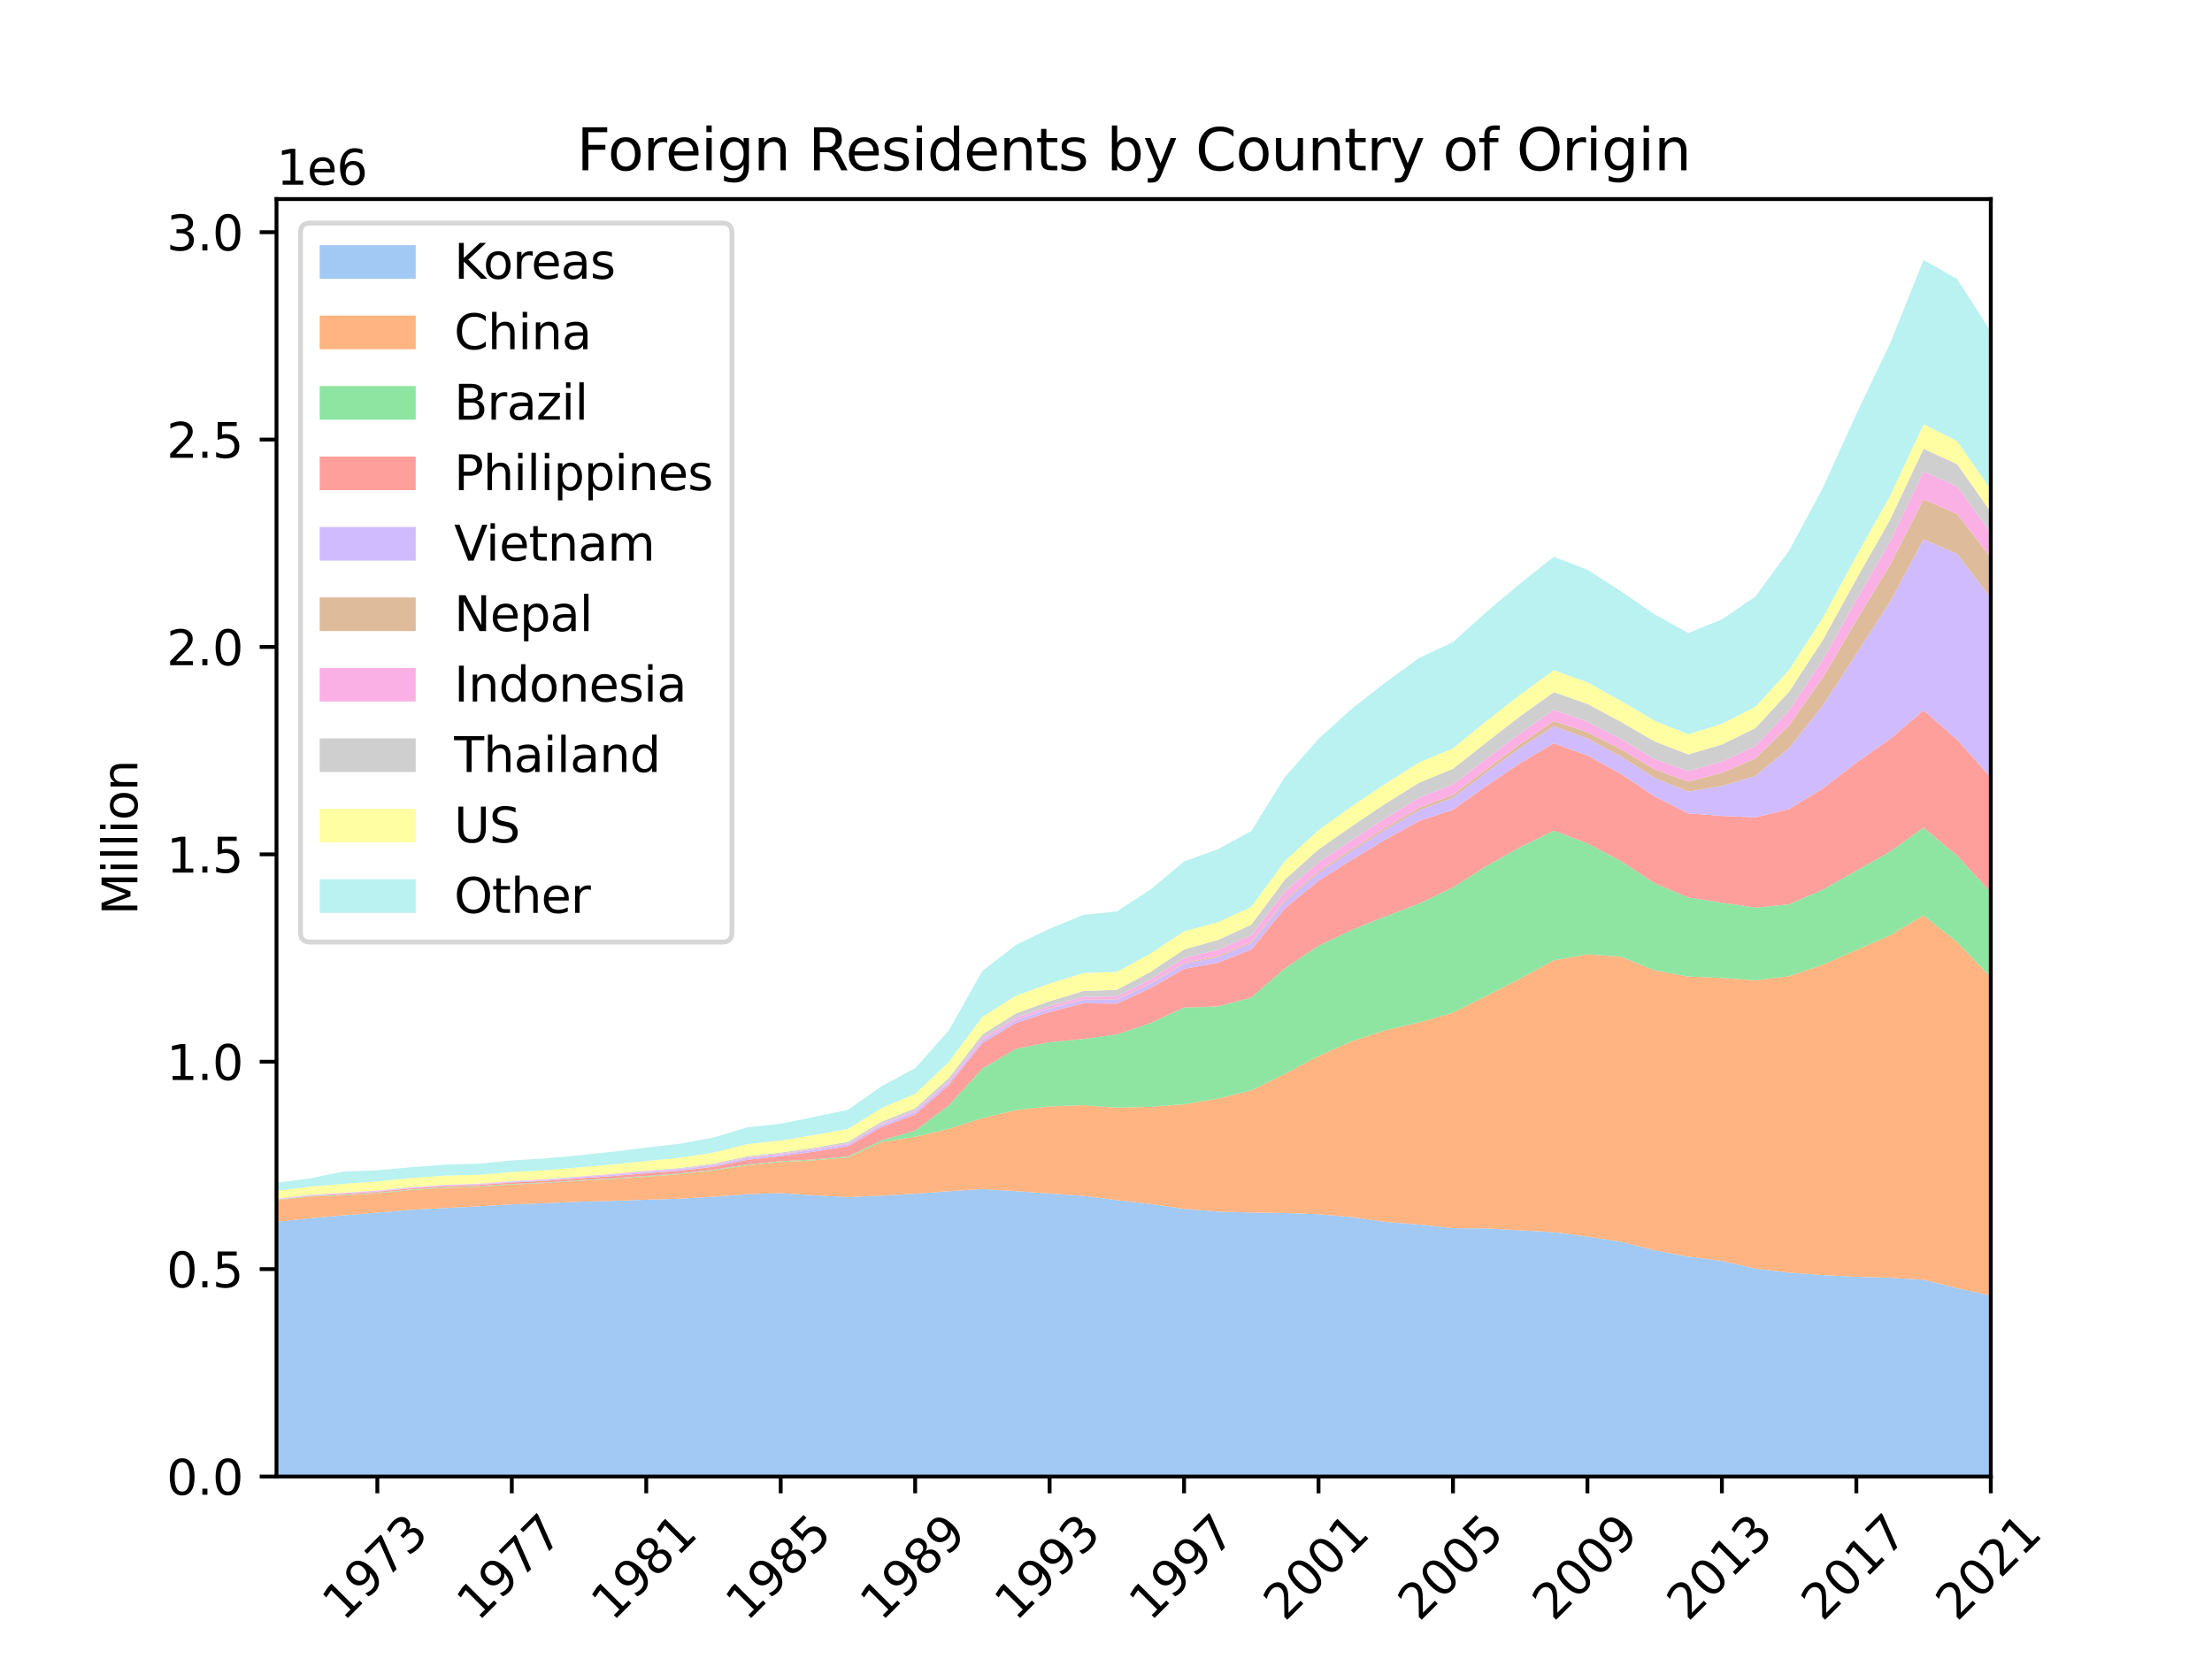 <?xml version="1.0" encoding="utf-8" standalone="no"?>
<!DOCTYPE svg PUBLIC "-//W3C//DTD SVG 1.1//EN"
  "http://www.w3.org/Graphics/SVG/1.1/DTD/svg11.dtd">
<svg xmlns:xlink="http://www.w3.org/1999/xlink" width="460.8pt" height="345.6pt" viewBox="0 0 460.8 345.6" xmlns="http://www.w3.org/2000/svg" version="1.1">
 <defs>
  <style type="text/css">*{stroke-linejoin: round; stroke-linecap: butt}</style>
 </defs>
 <g id="figure_1">
  <g id="patch_1">
   <path d="M 0 345.6 
L 460.8 345.6 
L 460.8 0 
L 0 0 
z
" style="fill: #ffffff"/>
  </g>
  <g id="axes_1">
   <g id="patch_2">
    <path d="M 57.6 307.584 
L 414.72 307.584 
L 414.72 41.472 
L 57.6 41.472 
z
" style="fill: #ffffff"/>
   </g>
   <g id="PolyCollection_1">
    <path d="M 57.6 254.513 
L 57.6 307.584 
L 64.602 307.584 
L 71.605 307.584 
L 78.607 307.584 
L 85.609 307.584 
L 92.612 307.584 
L 99.614 307.584 
L 106.616 307.584 
L 113.619 307.584 
L 120.621 307.584 
L 127.624 307.584 
L 134.626 307.584 
L 141.628 307.584 
L 148.631 307.584 
L 155.633 307.584 
L 162.635 307.584 
L 169.638 307.584 
L 176.64 307.584 
L 183.642 307.584 
L 190.645 307.584 
L 197.647 307.584 
L 204.649 307.584 
L 211.652 307.584 
L 218.654 307.584 
L 225.656 307.584 
L 232.659 307.584 
L 239.661 307.584 
L 246.664 307.584 
L 253.666 307.584 
L 260.668 307.584 
L 267.671 307.584 
L 274.673 307.584 
L 281.675 307.584 
L 288.678 307.584 
L 295.68 307.584 
L 302.682 307.584 
L 309.685 307.584 
L 316.687 307.584 
L 323.689 307.584 
L 330.692 307.584 
L 337.694 307.584 
L 344.696 307.584 
L 351.699 307.584 
L 358.701 307.584 
L 365.704 307.584 
L 372.706 307.584 
L 379.708 307.584 
L 386.711 307.584 
L 393.713 307.584 
L 400.715 307.584 
L 407.718 307.584 
L 414.72 307.584 
L 414.72 269.897 
L 414.72 269.897 
L 407.718 268.345 
L 400.715 266.588 
L 393.713 266.179 
L 386.711 265.978 
L 379.708 265.629 
L 372.706 265.097 
L 365.704 264.275 
L 358.701 262.675 
L 351.699 261.785 
L 344.696 260.458 
L 337.694 258.679 
L 330.692 257.599 
L 323.689 256.67 
L 316.687 256.303 
L 309.685 255.894 
L 302.682 255.854 
L 295.68 255.099 
L 288.678 254.549 
L 281.675 253.544 
L 274.673 252.941 
L 267.671 252.693 
L 260.668 252.583 
L 253.666 252.386 
L 246.664 251.82 
L 239.661 250.802 
L 232.659 250.005 
L 225.656 249.105 
L 218.654 248.631 
L 211.652 248.124 
L 204.649 247.7 
L 197.647 248.142 
L 190.645 248.669 
L 183.642 249.075 
L 176.64 249.365 
L 169.638 249.004 
L 162.635 248.542 
L 155.633 248.767 
L 148.631 249.296 
L 141.628 249.705 
L 134.626 249.923 
L 127.624 250.164 
L 120.621 250.335 
L 113.619 250.64 
L 106.616 250.882 
L 99.614 251.304 
L 92.612 251.666 
L 85.609 252.017 
L 78.607 252.6 
L 71.605 253.165 
L 64.602 253.78 
L 57.6 254.513 
z
" clip-path="url(#p9794301c36)" style="fill: #a1c9f4"/>
   </g>
   <g id="PolyCollection_2">
    <path d="M 57.6 250.065 
L 57.6 254.513 
L 64.602 253.78 
L 71.605 253.165 
L 78.607 252.6 
L 85.609 252.017 
L 92.612 251.666 
L 99.614 251.304 
L 106.616 250.882 
L 113.619 250.64 
L 120.621 250.335 
L 127.624 250.164 
L 134.626 249.923 
L 141.628 249.705 
L 148.631 249.296 
L 155.633 248.767 
L 162.635 248.542 
L 169.638 249.004 
L 176.64 249.365 
L 183.642 249.075 
L 190.645 248.669 
L 197.647 248.142 
L 204.649 247.7 
L 211.652 248.124 
L 218.654 248.631 
L 225.656 249.105 
L 232.659 250.005 
L 239.661 250.802 
L 246.664 251.82 
L 253.666 252.386 
L 260.668 252.583 
L 267.671 252.693 
L 274.673 252.941 
L 281.675 253.544 
L 288.678 254.549 
L 295.68 255.099 
L 302.682 255.854 
L 309.685 255.894 
L 316.687 256.303 
L 323.689 256.67 
L 330.692 257.599 
L 337.694 258.679 
L 344.696 260.458 
L 351.699 261.785 
L 358.701 262.675 
L 365.704 264.275 
L 372.706 265.097 
L 379.708 265.629 
L 386.711 265.978 
L 393.713 266.179 
L 400.715 266.588 
L 407.718 268.345 
L 414.72 269.897 
L 414.72 203.555 
L 414.72 203.555 
L 407.718 196.284 
L 400.715 190.685 
L 393.713 194.859 
L 386.711 197.923 
L 379.708 200.972 
L 372.706 203.354 
L 365.704 204.225 
L 358.701 203.712 
L 351.699 203.429 
L 344.696 202.145 
L 337.694 199.305 
L 330.692 198.798 
L 323.689 200.042 
L 316.687 203.864 
L 309.685 207.443 
L 302.682 210.961 
L 295.68 212.971 
L 288.678 214.595 
L 281.675 216.884 
L 274.673 220.001 
L 267.671 223.697 
L 260.668 227.162 
L 253.666 228.863 
L 246.664 230.032 
L 239.661 230.56 
L 232.659 230.738 
L 225.656 230.218 
L 218.654 230.474 
L 211.652 231.246 
L 204.649 232.919 
L 197.647 235.152 
L 190.645 236.789 
L 183.642 237.906 
L 176.64 241.115 
L 169.638 241.712 
L 162.635 242.068 
L 155.633 242.753 
L 148.631 243.839 
L 141.628 244.596 
L 134.626 245.118 
L 127.624 245.594 
L 120.621 245.984 
L 113.619 246.447 
L 106.616 246.746 
L 99.614 247.228 
L 92.612 247.456 
L 85.609 247.897 
L 78.607 248.57 
L 71.605 249.01 
L 64.602 249.258 
L 57.6 250.065 
z
" clip-path="url(#p9794301c36)" style="fill: #ffb482"/>
   </g>
   <g id="PolyCollection_3">
    <path d="M 57.6 249.988 
L 57.6 250.065 
L 64.602 249.258 
L 71.605 249.01 
L 78.607 248.57 
L 85.609 247.897 
L 92.612 247.456 
L 99.614 247.228 
L 106.616 246.746 
L 113.619 246.447 
L 120.621 245.984 
L 127.624 245.594 
L 134.626 245.118 
L 141.628 244.596 
L 148.631 243.839 
L 155.633 242.753 
L 162.635 242.068 
L 169.638 241.712 
L 176.64 241.115 
L 183.642 237.906 
L 190.645 236.789 
L 197.647 235.152 
L 204.649 232.919 
L 211.652 231.246 
L 218.654 230.474 
L 225.656 230.218 
L 232.659 230.738 
L 239.661 230.56 
L 246.664 230.032 
L 253.666 228.863 
L 260.668 227.162 
L 267.671 223.697 
L 274.673 220.001 
L 281.675 216.884 
L 288.678 214.595 
L 295.68 212.971 
L 302.682 210.961 
L 309.685 207.443 
L 316.687 203.864 
L 323.689 200.042 
L 330.692 198.798 
L 337.694 199.305 
L 344.696 202.145 
L 351.699 203.429 
L 358.701 203.712 
L 365.704 204.225 
L 372.706 203.354 
L 379.708 200.972 
L 386.711 197.923 
L 393.713 194.859 
L 400.715 190.685 
L 407.718 196.284 
L 414.72 203.555 
L 414.72 185.852 
L 414.72 185.852 
L 407.718 178.265 
L 400.715 172.395 
L 393.713 177.417 
L 386.711 181.389 
L 379.708 185.34 
L 372.706 188.368 
L 365.704 189.069 
L 358.701 188.045 
L 351.699 186.959 
L 344.696 183.997 
L 337.694 179.384 
L 330.692 175.688 
L 323.689 173.033 
L 316.687 176.477 
L 309.685 180.4 
L 302.682 184.859 
L 295.68 188.21 
L 288.678 190.86 
L 281.675 193.698 
L 274.673 197.02 
L 267.671 201.716 
L 260.668 207.781 
L 253.666 209.662 
L 246.664 209.877 
L 239.661 213.124 
L 232.659 215.492 
L 225.656 216.426 
L 218.654 217.112 
L 211.652 218.475 
L 204.649 222.608 
L 197.647 230.276 
L 190.645 235.533 
L 183.642 237.546 
L 176.64 240.921 
L 169.638 241.528 
L 162.635 241.899 
L 155.633 242.581 
L 148.631 243.683 
L 141.628 244.454 
L 134.626 244.975 
L 127.624 245.465 
L 120.621 245.864 
L 113.619 246.337 
L 106.616 246.636 
L 99.614 247.114 
L 92.612 247.333 
L 85.609 247.777 
L 78.607 248.459 
L 71.605 248.901 
L 64.602 249.165 
L 57.6 249.988 
z
" clip-path="url(#p9794301c36)" style="fill: #8de5a1"/>
   </g>
   <g id="PolyCollection_4">
    <path d="M 57.6 249.908 
L 57.6 249.988 
L 64.602 249.165 
L 71.605 248.901 
L 78.607 248.459 
L 85.609 247.777 
L 92.612 247.333 
L 99.614 247.114 
L 106.616 246.636 
L 113.619 246.337 
L 120.621 245.864 
L 127.624 245.465 
L 134.626 244.975 
L 141.628 244.454 
L 148.631 243.683 
L 155.633 242.581 
L 162.635 241.899 
L 169.638 241.528 
L 176.64 240.921 
L 183.642 237.546 
L 190.645 235.533 
L 197.647 230.276 
L 204.649 222.608 
L 211.652 218.475 
L 218.654 217.112 
L 225.656 216.426 
L 232.659 215.492 
L 239.661 213.124 
L 246.664 209.877 
L 253.666 209.662 
L 260.668 207.781 
L 267.671 201.716 
L 274.673 197.02 
L 281.675 193.698 
L 288.678 190.86 
L 295.68 188.21 
L 302.682 184.859 
L 309.685 180.4 
L 316.687 176.477 
L 323.689 173.033 
L 330.692 175.688 
L 337.694 179.384 
L 344.696 183.997 
L 351.699 186.959 
L 358.701 188.045 
L 365.704 189.069 
L 372.706 188.368 
L 379.708 185.34 
L 386.711 181.389 
L 393.713 177.417 
L 400.715 172.395 
L 407.718 178.265 
L 414.72 185.852 
L 414.72 161.951 
L 414.72 161.951 
L 407.718 154.101 
L 400.715 147.959 
L 393.713 153.976 
L 386.711 158.875 
L 379.708 164.286 
L 372.706 168.53 
L 365.704 170.268 
L 358.701 169.971 
L 351.699 169.42 
L 344.696 165.905 
L 337.694 161.223 
L 330.692 157.395 
L 323.689 154.835 
L 316.687 158.971 
L 309.685 163.681 
L 302.682 168.679 
L 295.68 170.982 
L 288.678 174.854 
L 281.675 179.064 
L 274.673 183.483 
L 267.671 189.199 
L 260.668 197.785 
L 253.666 200.563 
L 246.664 201.818 
L 239.661 205.822 
L 232.659 209.072 
L 225.656 208.998 
L 218.654 210.799 
L 211.652 213.099 
L 204.649 217.265 
L 197.647 226.034 
L 190.645 232.17 
L 183.642 234.765 
L 176.64 238.759 
L 169.638 239.895 
L 162.635 240.84 
L 155.633 241.615 
L 148.631 243.034 
L 141.628 243.887 
L 134.626 244.394 
L 127.624 244.986 
L 120.621 245.453 
L 113.619 245.967 
L 106.616 246.325 
L 99.614 246.847 
L 92.612 247.071 
L 85.609 247.538 
L 78.607 248.25 
L 71.605 248.707 
L 64.602 249.091 
L 57.6 249.908 
z
" clip-path="url(#p9794301c36)" style="fill: #ff9f9b"/>
   </g>
   <g id="PolyCollection_5">
    <path d="M 57.6 249.859 
L 57.6 249.908 
L 64.602 249.091 
L 71.605 248.707 
L 78.607 248.25 
L 85.609 247.538 
L 92.612 247.071 
L 99.614 246.847 
L 106.616 246.325 
L 113.619 245.967 
L 120.621 245.453 
L 127.624 244.986 
L 134.626 244.394 
L 141.628 243.887 
L 148.631 243.034 
L 155.633 241.615 
L 162.635 240.84 
L 169.638 239.895 
L 176.64 238.759 
L 183.642 234.765 
L 190.645 232.17 
L 197.647 226.034 
L 204.649 217.265 
L 211.652 213.099 
L 218.654 210.799 
L 225.656 208.998 
L 232.659 209.072 
L 239.661 205.822 
L 246.664 201.818 
L 253.666 200.563 
L 260.668 197.785 
L 267.671 189.199 
L 274.673 183.483 
L 281.675 179.064 
L 288.678 174.854 
L 295.68 170.982 
L 302.682 168.679 
L 309.685 163.681 
L 316.687 158.971 
L 323.689 154.835 
L 330.692 157.395 
L 337.694 161.223 
L 344.696 165.905 
L 351.699 169.42 
L 358.701 169.971 
L 365.704 170.268 
L 372.706 168.53 
L 379.708 164.286 
L 386.711 158.875 
L 393.713 153.976 
L 400.715 147.959 
L 407.718 154.101 
L 414.72 161.951 
L 414.72 124.543 
L 414.72 124.543 
L 407.718 115.387 
L 400.715 112.363 
L 393.713 125.39 
L 386.711 136.202 
L 379.708 147.006 
L 372.706 155.832 
L 365.704 161.639 
L 358.701 163.727 
L 351.699 164.895 
L 344.696 162.044 
L 337.694 157.613 
L 330.692 153.852 
L 323.689 151.28 
L 316.687 155.787 
L 309.685 160.875 
L 302.682 166.179 
L 295.68 168.734 
L 288.678 172.793 
L 281.675 177.246 
L 274.673 181.829 
L 267.671 187.738 
L 260.668 196.498 
L 253.666 199.396 
L 246.664 200.791 
L 239.661 204.938 
L 232.659 208.286 
L 225.656 208.287 
L 218.654 210.142 
L 211.652 212.505 
L 204.649 216.711 
L 197.647 225.496 
L 190.645 231.624 
L 183.642 234.354 
L 176.64 238.381 
L 169.638 239.516 
L 162.635 240.483 
L 155.633 241.27 
L 148.631 242.734 
L 141.628 243.617 
L 134.626 244.148 
L 127.624 244.749 
L 120.621 245.269 
L 113.619 245.836 
L 106.616 246.201 
L 99.614 246.758 
L 92.612 246.981 
L 85.609 247.446 
L 78.607 248.157 
L 71.605 248.619 
L 64.602 249.024 
L 57.6 249.859 
z
" clip-path="url(#p9794301c36)" style="fill: #d0bbff"/>
   </g>
   <g id="PolyCollection_6">
    <path d="M 57.6 249.856 
L 57.6 249.859 
L 64.602 249.024 
L 71.605 248.619 
L 78.607 248.157 
L 85.609 247.446 
L 92.612 246.981 
L 99.614 246.758 
L 106.616 246.201 
L 113.619 245.836 
L 120.621 245.269 
L 127.624 244.749 
L 134.626 244.148 
L 141.628 243.617 
L 148.631 242.734 
L 155.633 241.27 
L 162.635 240.483 
L 169.638 239.516 
L 176.64 238.381 
L 183.642 234.354 
L 190.645 231.624 
L 197.647 225.496 
L 204.649 216.711 
L 211.652 212.505 
L 218.654 210.142 
L 225.656 208.287 
L 232.659 208.286 
L 239.661 204.938 
L 246.664 200.791 
L 253.666 199.396 
L 260.668 196.498 
L 267.671 187.738 
L 274.673 181.829 
L 281.675 177.246 
L 288.678 172.793 
L 295.68 168.734 
L 302.682 166.179 
L 309.685 160.875 
L 316.687 155.787 
L 323.689 151.28 
L 330.692 153.852 
L 337.694 157.613 
L 344.696 162.044 
L 351.699 164.895 
L 358.701 163.727 
L 365.704 161.639 
L 372.706 155.832 
L 379.708 147.006 
L 386.711 136.202 
L 393.713 125.39 
L 400.715 112.363 
L 407.718 115.387 
L 414.72 124.543 
L 414.72 116.152 
L 414.72 116.152 
L 407.718 107.093 
L 400.715 103.997 
L 393.713 117.704 
L 386.711 129.286 
L 379.708 141.176 
L 372.706 151.099 
L 365.704 157.98 
L 358.701 161.002 
L 351.699 162.815 
L 344.696 160.283 
L 337.694 156.099 
L 330.692 152.534 
L 323.689 150.219 
L 316.687 154.976 
L 309.685 160.197 
L 302.682 165.578 
L 295.68 168.221 
L 288.678 172.345 
L 281.675 176.849 
L 274.673 181.476 
L 267.671 187.422 
L 260.668 196.221 
L 253.666 199.151 
L 246.664 200.603 
L 239.661 204.793 
L 232.659 208.173 
L 225.656 208.196 
L 218.654 210.07 
L 211.652 212.446 
L 204.649 216.662 
L 197.647 225.457 
L 190.645 231.59 
L 183.642 234.321 
L 176.64 238.355 
L 169.638 239.494 
L 162.635 240.465 
L 155.633 241.252 
L 148.631 242.72 
L 141.628 243.605 
L 134.626 244.137 
L 127.624 244.739 
L 120.621 245.26 
L 113.619 245.829 
L 106.616 246.196 
L 99.614 246.752 
L 92.612 246.976 
L 85.609 247.442 
L 78.607 248.154 
L 71.605 248.616 
L 64.602 249.02 
L 57.6 249.856 
z
" clip-path="url(#p9794301c36)" style="fill: #debb9b"/>
   </g>
   <g id="PolyCollection_7">
    <path d="M 57.6 249.766 
L 57.6 249.856 
L 64.602 249.02 
L 71.605 248.616 
L 78.607 248.154 
L 85.609 247.442 
L 92.612 246.976 
L 99.614 246.752 
L 106.616 246.196 
L 113.619 245.829 
L 120.621 245.26 
L 127.624 244.739 
L 134.626 244.137 
L 141.628 243.605 
L 148.631 242.72 
L 155.633 241.252 
L 162.635 240.465 
L 169.638 239.494 
L 176.64 238.355 
L 183.642 234.321 
L 190.645 231.59 
L 197.647 225.457 
L 204.649 216.662 
L 211.652 212.446 
L 218.654 210.07 
L 225.656 208.196 
L 232.659 208.173 
L 239.661 204.793 
L 246.664 200.603 
L 253.666 199.151 
L 260.668 196.221 
L 267.671 187.422 
L 274.673 181.476 
L 281.675 176.849 
L 288.678 172.345 
L 295.68 168.221 
L 302.682 165.578 
L 309.685 160.197 
L 316.687 154.976 
L 323.689 150.219 
L 330.692 152.534 
L 337.694 156.099 
L 344.696 160.283 
L 351.699 162.815 
L 358.701 161.002 
L 365.704 157.98 
L 372.706 151.099 
L 379.708 141.176 
L 386.711 129.286 
L 393.713 117.704 
L 400.715 103.997 
L 407.718 107.093 
L 414.72 116.152 
L 414.72 110.983 
L 414.72 110.983 
L 407.718 101.319 
L 400.715 98.22 
L 393.713 112.835 
L 386.711 124.967 
L 379.708 137.473 
L 372.706 147.996 
L 365.704 155.37 
L 358.701 158.651 
L 351.699 160.609 
L 344.696 158.152 
L 337.694 153.948 
L 330.692 150.327 
L 323.689 147.864 
L 316.687 152.762 
L 309.685 158.049 
L 302.682 163.41 
L 295.68 166.157 
L 288.678 170.37 
L 281.675 174.976 
L 274.673 179.677 
L 267.671 185.751 
L 260.668 194.802 
L 253.666 197.859 
L 246.664 199.571 
L 239.661 204.038 
L 232.659 207.572 
L 225.656 207.653 
L 218.654 209.582 
L 211.652 211.997 
L 204.649 216.267 
L 197.647 225.144 
L 190.645 231.349 
L 183.642 234.115 
L 176.64 238.179 
L 169.638 239.335 
L 162.635 240.318 
L 155.633 241.096 
L 148.631 242.584 
L 141.628 243.476 
L 134.626 244.011 
L 127.624 244.614 
L 120.621 245.146 
L 113.619 245.721 
L 106.616 246.094 
L 99.614 246.654 
L 92.612 246.88 
L 85.609 247.337 
L 78.607 248.047 
L 71.605 248.523 
L 64.602 248.924 
L 57.6 249.766 
z
" clip-path="url(#p9794301c36)" style="fill: #fab0e4"/>
   </g>
   <g id="PolyCollection_8">
    <path d="M 57.6 249.704 
L 57.6 249.766 
L 64.602 248.924 
L 71.605 248.523 
L 78.607 248.047 
L 85.609 247.337 
L 92.612 246.88 
L 99.614 246.654 
L 106.616 246.094 
L 113.619 245.721 
L 120.621 245.146 
L 127.624 244.614 
L 134.626 244.011 
L 141.628 243.476 
L 148.631 242.584 
L 155.633 241.096 
L 162.635 240.318 
L 169.638 239.335 
L 176.64 238.179 
L 183.642 234.115 
L 190.645 231.349 
L 197.647 225.144 
L 204.649 216.267 
L 211.652 211.997 
L 218.654 209.582 
L 225.656 207.653 
L 232.659 207.572 
L 239.661 204.038 
L 246.664 199.571 
L 253.666 197.859 
L 260.668 194.802 
L 267.671 185.751 
L 274.673 179.677 
L 281.675 174.976 
L 288.678 170.37 
L 295.68 166.157 
L 302.682 163.41 
L 309.685 158.049 
L 316.687 152.762 
L 323.689 147.864 
L 330.692 150.327 
L 337.694 153.948 
L 344.696 158.152 
L 351.699 160.609 
L 358.701 158.651 
L 365.704 155.37 
L 372.706 147.996 
L 379.708 137.473 
L 386.711 124.967 
L 393.713 112.835 
L 400.715 98.22 
L 407.718 101.319 
L 414.72 110.983 
L 414.72 106.635 
L 414.72 106.635 
L 407.718 96.706 
L 400.715 93.484 
L 393.713 108.314 
L 386.711 120.632 
L 379.708 133.356 
L 372.706 144.075 
L 365.704 151.647 
L 358.701 155.09 
L 351.699 157.142 
L 344.696 154.458 
L 337.694 150.381 
L 330.692 146.638 
L 323.689 144.182 
L 316.687 149.186 
L 309.685 154.626 
L 302.682 160.152 
L 295.68 163.016 
L 288.678 167.361 
L 281.675 172.061 
L 274.673 176.939 
L 267.671 183.22 
L 260.668 192.62 
L 253.666 195.823 
L 246.664 197.785 
L 239.661 202.467 
L 232.659 206.186 
L 225.656 206.444 
L 218.654 208.566 
L 211.652 211.093 
L 204.649 215.497 
L 197.647 224.563 
L 190.645 230.871 
L 183.642 233.659 
L 176.64 237.849 
L 169.638 239.078 
L 162.635 240.09 
L 155.633 240.858 
L 148.631 242.391 
L 141.628 243.305 
L 134.626 243.866 
L 127.624 244.504 
L 120.621 245.043 
L 113.619 245.623 
L 106.616 246 
L 99.614 246.565 
L 92.612 246.789 
L 85.609 247.254 
L 78.607 247.967 
L 71.605 248.454 
L 64.602 248.857 
L 57.6 249.704 
z
" clip-path="url(#p9794301c36)" style="fill: #cfcfcf"/>
   </g>
   <g id="PolyCollection_9">
    <path d="M 57.6 248.058 
L 57.6 249.704 
L 64.602 248.857 
L 71.605 248.454 
L 78.607 247.967 
L 85.609 247.254 
L 92.612 246.789 
L 99.614 246.565 
L 106.616 246 
L 113.619 245.623 
L 120.621 245.043 
L 127.624 244.504 
L 134.626 243.866 
L 141.628 243.305 
L 148.631 242.391 
L 155.633 240.858 
L 162.635 240.09 
L 169.638 239.078 
L 176.64 237.849 
L 183.642 233.659 
L 190.645 230.871 
L 197.647 224.563 
L 204.649 215.497 
L 211.652 211.093 
L 218.654 208.566 
L 225.656 206.444 
L 232.659 206.186 
L 239.661 202.467 
L 246.664 197.785 
L 253.666 195.823 
L 260.668 192.62 
L 267.671 183.22 
L 274.673 176.939 
L 281.675 172.061 
L 288.678 167.361 
L 295.68 163.016 
L 302.682 160.152 
L 309.685 154.626 
L 316.687 149.186 
L 323.689 144.182 
L 330.692 146.638 
L 337.694 150.381 
L 344.696 154.458 
L 351.699 157.142 
L 358.701 155.09 
L 365.704 151.647 
L 372.706 144.075 
L 379.708 133.356 
L 386.711 120.632 
L 393.713 108.314 
L 400.715 93.484 
L 407.718 96.706 
L 414.72 106.635 
L 414.72 101.955 
L 414.72 101.955 
L 407.718 91.888 
L 400.715 88.371 
L 393.713 103.346 
L 386.711 115.818 
L 379.708 128.716 
L 372.706 139.559 
L 365.704 147.219 
L 358.701 150.772 
L 351.699 152.963 
L 344.696 150.154 
L 337.694 146.003 
L 330.692 142.132 
L 323.689 139.63 
L 316.687 144.706 
L 309.685 150.191 
L 302.682 155.884 
L 295.68 158.796 
L 288.678 163.227 
L 281.675 167.916 
L 274.673 172.943 
L 267.671 179.344 
L 260.668 188.922 
L 253.666 192.127 
L 246.664 194.01 
L 239.661 198.65 
L 232.659 202.454 
L 225.656 202.7 
L 218.654 204.882 
L 211.652 207.422 
L 204.649 211.825 
L 197.647 221.248 
L 190.645 227.855 
L 183.642 230.828 
L 176.64 235.184 
L 169.638 236.425 
L 162.635 237.58 
L 155.633 238.349 
L 148.631 240.107 
L 141.628 241.16 
L 134.626 241.856 
L 127.624 242.568 
L 120.621 243.172 
L 113.619 243.774 
L 106.616 244.152 
L 99.614 244.732 
L 92.612 244.891 
L 85.609 245.401 
L 78.607 246.099 
L 71.605 246.615 
L 64.602 247.198 
L 57.6 248.058 
z
" clip-path="url(#p9794301c36)" style="fill: #fffea3"/>
   </g>
   <g id="PolyCollection_10">
    <path d="M 57.6 246.369 
L 57.6 248.058 
L 64.602 247.198 
L 71.605 246.615 
L 78.607 246.099 
L 85.609 245.401 
L 92.612 244.891 
L 99.614 244.732 
L 106.616 244.152 
L 113.619 243.774 
L 120.621 243.172 
L 127.624 242.568 
L 134.626 241.856 
L 141.628 241.16 
L 148.631 240.107 
L 155.633 238.349 
L 162.635 237.58 
L 169.638 236.425 
L 176.64 235.184 
L 183.642 230.828 
L 190.645 227.855 
L 197.647 221.248 
L 204.649 211.825 
L 211.652 207.422 
L 218.654 204.882 
L 225.656 202.7 
L 232.659 202.454 
L 239.661 198.65 
L 246.664 194.01 
L 253.666 192.127 
L 260.668 188.922 
L 267.671 179.344 
L 274.673 172.943 
L 281.675 167.916 
L 288.678 163.227 
L 295.68 158.796 
L 302.682 155.884 
L 309.685 150.191 
L 316.687 144.706 
L 323.689 139.63 
L 330.692 142.132 
L 337.694 146.003 
L 344.696 150.154 
L 351.699 152.963 
L 358.701 150.772 
L 365.704 147.219 
L 372.706 139.559 
L 379.708 128.716 
L 386.711 115.818 
L 393.713 103.346 
L 400.715 88.371 
L 407.718 91.888 
L 414.72 101.955 
L 414.72 69.049 
L 414.72 69.049 
L 407.718 58.12 
L 400.715 54.144 
L 393.713 71.602 
L 386.711 86.226 
L 379.708 101.694 
L 372.706 114.71 
L 365.704 124.246 
L 358.701 129.031 
L 351.699 131.864 
L 344.696 127.989 
L 337.694 123.181 
L 330.692 118.691 
L 323.689 115.986 
L 316.687 121.555 
L 309.685 127.435 
L 302.682 133.774 
L 295.68 137.041 
L 288.678 142.114 
L 281.675 147.581 
L 274.673 153.915 
L 267.671 161.865 
L 260.668 173.127 
L 253.666 176.928 
L 246.664 179.47 
L 239.661 185.308 
L 232.659 189.867 
L 225.656 190.59 
L 218.654 193.464 
L 211.652 196.843 
L 204.649 202.265 
L 197.647 214.67 
L 190.645 222.521 
L 183.642 226.276 
L 176.64 231.199 
L 169.638 232.65 
L 162.635 234.086 
L 155.633 234.845 
L 148.631 236.979 
L 141.628 238.245 
L 134.626 239.069 
L 127.624 239.936 
L 120.621 240.662 
L 113.619 241.32 
L 106.616 241.738 
L 99.614 242.441 
L 92.612 242.621 
L 85.609 243.163 
L 78.607 243.781 
L 71.605 244.044 
L 64.602 245.476 
L 57.6 246.369 
z
" clip-path="url(#p9794301c36)" style="fill: #b9f2f0"/>
   </g>
   <g id="matplotlib.axis_1">
    <g id="xtick_1">
     <g id="line2d_1">
      <defs>
       <path id="mf1709596bc" d="M 0 0 
L 0 3.5 
" style="stroke: #000000; stroke-width: 0.8"/>
      </defs>
      <g>
       <use xlink:href="#mf1709596bc" x="78.607" y="307.584" style="stroke: #000000; stroke-width: 0.8"/>
      </g>
     </g>
     <g id="text_1">
      <!-- 1973 -->
      <g transform="translate(71.56 337.953) rotate(-45) scale(0.1 -0.1)">
       <defs>
        <path id="DejaVuSans-31" d="M 794 531 
L 1825 531 
L 1825 4091 
L 703 3866 
L 703 4441 
L 1819 4666 
L 2450 4666 
L 2450 531 
L 3481 531 
L 3481 0 
L 794 0 
L 794 531 
z
" transform="scale(0.016)"/>
        <path id="DejaVuSans-39" d="M 703 97 
L 703 672 
Q 941 559 1184 500 
Q 1428 441 1663 441 
Q 2288 441 2617 861 
Q 2947 1281 2994 2138 
Q 2813 1869 2534 1725 
Q 2256 1581 1919 1581 
Q 1219 1581 811 2004 
Q 403 2428 403 3163 
Q 403 3881 828 4315 
Q 1253 4750 1959 4750 
Q 2769 4750 3195 4129 
Q 3622 3509 3622 2328 
Q 3622 1225 3098 567 
Q 2575 -91 1691 -91 
Q 1453 -91 1209 -44 
Q 966 3 703 97 
z
M 1959 2075 
Q 2384 2075 2632 2365 
Q 2881 2656 2881 3163 
Q 2881 3666 2632 3958 
Q 2384 4250 1959 4250 
Q 1534 4250 1286 3958 
Q 1038 3666 1038 3163 
Q 1038 2656 1286 2365 
Q 1534 2075 1959 2075 
z
" transform="scale(0.016)"/>
        <path id="DejaVuSans-37" d="M 525 4666 
L 3525 4666 
L 3525 4397 
L 1831 0 
L 1172 0 
L 2766 4134 
L 525 4134 
L 525 4666 
z
" transform="scale(0.016)"/>
        <path id="DejaVuSans-33" d="M 2597 2516 
Q 3050 2419 3304 2112 
Q 3559 1806 3559 1356 
Q 3559 666 3084 287 
Q 2609 -91 1734 -91 
Q 1441 -91 1130 -33 
Q 819 25 488 141 
L 488 750 
Q 750 597 1062 519 
Q 1375 441 1716 441 
Q 2309 441 2620 675 
Q 2931 909 2931 1356 
Q 2931 1769 2642 2001 
Q 2353 2234 1838 2234 
L 1294 2234 
L 1294 2753 
L 1863 2753 
Q 2328 2753 2575 2939 
Q 2822 3125 2822 3475 
Q 2822 3834 2567 4026 
Q 2313 4219 1838 4219 
Q 1578 4219 1281 4162 
Q 984 4106 628 3988 
L 628 4550 
Q 988 4650 1302 4700 
Q 1616 4750 1894 4750 
Q 2613 4750 3031 4423 
Q 3450 4097 3450 3541 
Q 3450 3153 3228 2886 
Q 3006 2619 2597 2516 
z
" transform="scale(0.016)"/>
       </defs>
       <use xlink:href="#DejaVuSans-31"/>
       <use xlink:href="#DejaVuSans-39" x="63.623"/>
       <use xlink:href="#DejaVuSans-37" x="127.246"/>
       <use xlink:href="#DejaVuSans-33" x="190.869"/>
      </g>
     </g>
    </g>
    <g id="xtick_2">
     <g id="line2d_2">
      <g>
       <use xlink:href="#mf1709596bc" x="106.616" y="307.584" style="stroke: #000000; stroke-width: 0.8"/>
      </g>
     </g>
     <g id="text_2">
      <!-- 1977 -->
      <g transform="translate(99.57 337.953) rotate(-45) scale(0.1 -0.1)">
       <use xlink:href="#DejaVuSans-31"/>
       <use xlink:href="#DejaVuSans-39" x="63.623"/>
       <use xlink:href="#DejaVuSans-37" x="127.246"/>
       <use xlink:href="#DejaVuSans-37" x="190.869"/>
      </g>
     </g>
    </g>
    <g id="xtick_3">
     <g id="line2d_3">
      <g>
       <use xlink:href="#mf1709596bc" x="134.626" y="307.584" style="stroke: #000000; stroke-width: 0.8"/>
      </g>
     </g>
     <g id="text_3">
      <!-- 1981 -->
      <g transform="translate(127.579 337.953) rotate(-45) scale(0.1 -0.1)">
       <defs>
        <path id="DejaVuSans-38" d="M 2034 2216 
Q 1584 2216 1326 1975 
Q 1069 1734 1069 1313 
Q 1069 891 1326 650 
Q 1584 409 2034 409 
Q 2484 409 2743 651 
Q 3003 894 3003 1313 
Q 3003 1734 2745 1975 
Q 2488 2216 2034 2216 
z
M 1403 2484 
Q 997 2584 770 2862 
Q 544 3141 544 3541 
Q 544 4100 942 4425 
Q 1341 4750 2034 4750 
Q 2731 4750 3128 4425 
Q 3525 4100 3525 3541 
Q 3525 3141 3298 2862 
Q 3072 2584 2669 2484 
Q 3125 2378 3379 2068 
Q 3634 1759 3634 1313 
Q 3634 634 3220 271 
Q 2806 -91 2034 -91 
Q 1263 -91 848 271 
Q 434 634 434 1313 
Q 434 1759 690 2068 
Q 947 2378 1403 2484 
z
M 1172 3481 
Q 1172 3119 1398 2916 
Q 1625 2713 2034 2713 
Q 2441 2713 2670 2916 
Q 2900 3119 2900 3481 
Q 2900 3844 2670 4047 
Q 2441 4250 2034 4250 
Q 1625 4250 1398 4047 
Q 1172 3844 1172 3481 
z
" transform="scale(0.016)"/>
       </defs>
       <use xlink:href="#DejaVuSans-31"/>
       <use xlink:href="#DejaVuSans-39" x="63.623"/>
       <use xlink:href="#DejaVuSans-38" x="127.246"/>
       <use xlink:href="#DejaVuSans-31" x="190.869"/>
      </g>
     </g>
    </g>
    <g id="xtick_4">
     <g id="line2d_4">
      <g>
       <use xlink:href="#mf1709596bc" x="162.635" y="307.584" style="stroke: #000000; stroke-width: 0.8"/>
      </g>
     </g>
     <g id="text_4">
      <!-- 1985 -->
      <g transform="translate(155.589 337.953) rotate(-45) scale(0.1 -0.1)">
       <defs>
        <path id="DejaVuSans-35" d="M 691 4666 
L 3169 4666 
L 3169 4134 
L 1269 4134 
L 1269 2991 
Q 1406 3038 1543 3061 
Q 1681 3084 1819 3084 
Q 2600 3084 3056 2656 
Q 3513 2228 3513 1497 
Q 3513 744 3044 326 
Q 2575 -91 1722 -91 
Q 1428 -91 1123 -41 
Q 819 9 494 109 
L 494 744 
Q 775 591 1075 516 
Q 1375 441 1709 441 
Q 2250 441 2565 725 
Q 2881 1009 2881 1497 
Q 2881 1984 2565 2268 
Q 2250 2553 1709 2553 
Q 1456 2553 1204 2497 
Q 953 2441 691 2322 
L 691 4666 
z
" transform="scale(0.016)"/>
       </defs>
       <use xlink:href="#DejaVuSans-31"/>
       <use xlink:href="#DejaVuSans-39" x="63.623"/>
       <use xlink:href="#DejaVuSans-38" x="127.246"/>
       <use xlink:href="#DejaVuSans-35" x="190.869"/>
      </g>
     </g>
    </g>
    <g id="xtick_5">
     <g id="line2d_5">
      <g>
       <use xlink:href="#mf1709596bc" x="190.645" y="307.584" style="stroke: #000000; stroke-width: 0.8"/>
      </g>
     </g>
     <g id="text_5">
      <!-- 1989 -->
      <g transform="translate(183.598 337.953) rotate(-45) scale(0.1 -0.1)">
       <use xlink:href="#DejaVuSans-31"/>
       <use xlink:href="#DejaVuSans-39" x="63.623"/>
       <use xlink:href="#DejaVuSans-38" x="127.246"/>
       <use xlink:href="#DejaVuSans-39" x="190.869"/>
      </g>
     </g>
    </g>
    <g id="xtick_6">
     <g id="line2d_6">
      <g>
       <use xlink:href="#mf1709596bc" x="218.654" y="307.584" style="stroke: #000000; stroke-width: 0.8"/>
      </g>
     </g>
     <g id="text_6">
      <!-- 1993 -->
      <g transform="translate(211.607 337.953) rotate(-45) scale(0.1 -0.1)">
       <use xlink:href="#DejaVuSans-31"/>
       <use xlink:href="#DejaVuSans-39" x="63.623"/>
       <use xlink:href="#DejaVuSans-39" x="127.246"/>
       <use xlink:href="#DejaVuSans-33" x="190.869"/>
      </g>
     </g>
    </g>
    <g id="xtick_7">
     <g id="line2d_7">
      <g>
       <use xlink:href="#mf1709596bc" x="246.664" y="307.584" style="stroke: #000000; stroke-width: 0.8"/>
      </g>
     </g>
     <g id="text_7">
      <!-- 1997 -->
      <g transform="translate(239.617 337.953) rotate(-45) scale(0.1 -0.1)">
       <use xlink:href="#DejaVuSans-31"/>
       <use xlink:href="#DejaVuSans-39" x="63.623"/>
       <use xlink:href="#DejaVuSans-39" x="127.246"/>
       <use xlink:href="#DejaVuSans-37" x="190.869"/>
      </g>
     </g>
    </g>
    <g id="xtick_8">
     <g id="line2d_8">
      <g>
       <use xlink:href="#mf1709596bc" x="274.673" y="307.584" style="stroke: #000000; stroke-width: 0.8"/>
      </g>
     </g>
     <g id="text_8">
      <!-- 2001 -->
      <g transform="translate(267.626 337.953) rotate(-45) scale(0.1 -0.1)">
       <defs>
        <path id="DejaVuSans-32" d="M 1228 531 
L 3431 531 
L 3431 0 
L 469 0 
L 469 531 
Q 828 903 1448 1529 
Q 2069 2156 2228 2338 
Q 2531 2678 2651 2914 
Q 2772 3150 2772 3378 
Q 2772 3750 2511 3984 
Q 2250 4219 1831 4219 
Q 1534 4219 1204 4116 
Q 875 4013 500 3803 
L 500 4441 
Q 881 4594 1212 4672 
Q 1544 4750 1819 4750 
Q 2544 4750 2975 4387 
Q 3406 4025 3406 3419 
Q 3406 3131 3298 2873 
Q 3191 2616 2906 2266 
Q 2828 2175 2409 1742 
Q 1991 1309 1228 531 
z
" transform="scale(0.016)"/>
        <path id="DejaVuSans-30" d="M 2034 4250 
Q 1547 4250 1301 3770 
Q 1056 3291 1056 2328 
Q 1056 1369 1301 889 
Q 1547 409 2034 409 
Q 2525 409 2770 889 
Q 3016 1369 3016 2328 
Q 3016 3291 2770 3770 
Q 2525 4250 2034 4250 
z
M 2034 4750 
Q 2819 4750 3233 4129 
Q 3647 3509 3647 2328 
Q 3647 1150 3233 529 
Q 2819 -91 2034 -91 
Q 1250 -91 836 529 
Q 422 1150 422 2328 
Q 422 3509 836 4129 
Q 1250 4750 2034 4750 
z
" transform="scale(0.016)"/>
       </defs>
       <use xlink:href="#DejaVuSans-32"/>
       <use xlink:href="#DejaVuSans-30" x="63.623"/>
       <use xlink:href="#DejaVuSans-30" x="127.246"/>
       <use xlink:href="#DejaVuSans-31" x="190.869"/>
      </g>
     </g>
    </g>
    <g id="xtick_9">
     <g id="line2d_9">
      <g>
       <use xlink:href="#mf1709596bc" x="302.682" y="307.584" style="stroke: #000000; stroke-width: 0.8"/>
      </g>
     </g>
     <g id="text_9">
      <!-- 2005 -->
      <g transform="translate(295.636 337.953) rotate(-45) scale(0.1 -0.1)">
       <use xlink:href="#DejaVuSans-32"/>
       <use xlink:href="#DejaVuSans-30" x="63.623"/>
       <use xlink:href="#DejaVuSans-30" x="127.246"/>
       <use xlink:href="#DejaVuSans-35" x="190.869"/>
      </g>
     </g>
    </g>
    <g id="xtick_10">
     <g id="line2d_10">
      <g>
       <use xlink:href="#mf1709596bc" x="330.692" y="307.584" style="stroke: #000000; stroke-width: 0.8"/>
      </g>
     </g>
     <g id="text_10">
      <!-- 2009 -->
      <g transform="translate(323.645 337.953) rotate(-45) scale(0.1 -0.1)">
       <use xlink:href="#DejaVuSans-32"/>
       <use xlink:href="#DejaVuSans-30" x="63.623"/>
       <use xlink:href="#DejaVuSans-30" x="127.246"/>
       <use xlink:href="#DejaVuSans-39" x="190.869"/>
      </g>
     </g>
    </g>
    <g id="xtick_11">
     <g id="line2d_11">
      <g>
       <use xlink:href="#mf1709596bc" x="358.701" y="307.584" style="stroke: #000000; stroke-width: 0.8"/>
      </g>
     </g>
     <g id="text_11">
      <!-- 2013 -->
      <g transform="translate(351.654 337.953) rotate(-45) scale(0.1 -0.1)">
       <use xlink:href="#DejaVuSans-32"/>
       <use xlink:href="#DejaVuSans-30" x="63.623"/>
       <use xlink:href="#DejaVuSans-31" x="127.246"/>
       <use xlink:href="#DejaVuSans-33" x="190.869"/>
      </g>
     </g>
    </g>
    <g id="xtick_12">
     <g id="line2d_12">
      <g>
       <use xlink:href="#mf1709596bc" x="386.711" y="307.584" style="stroke: #000000; stroke-width: 0.8"/>
      </g>
     </g>
     <g id="text_12">
      <!-- 2017 -->
      <g transform="translate(379.664 337.953) rotate(-45) scale(0.1 -0.1)">
       <use xlink:href="#DejaVuSans-32"/>
       <use xlink:href="#DejaVuSans-30" x="63.623"/>
       <use xlink:href="#DejaVuSans-31" x="127.246"/>
       <use xlink:href="#DejaVuSans-37" x="190.869"/>
      </g>
     </g>
    </g>
    <g id="xtick_13">
     <g id="line2d_13">
      <g>
       <use xlink:href="#mf1709596bc" x="414.72" y="307.584" style="stroke: #000000; stroke-width: 0.8"/>
      </g>
     </g>
     <g id="text_13">
      <!-- 2021 -->
      <g transform="translate(407.673 337.953) rotate(-45) scale(0.1 -0.1)">
       <use xlink:href="#DejaVuSans-32"/>
       <use xlink:href="#DejaVuSans-30" x="63.623"/>
       <use xlink:href="#DejaVuSans-32" x="127.246"/>
       <use xlink:href="#DejaVuSans-31" x="190.869"/>
      </g>
     </g>
    </g>
   </g>
   <g id="matplotlib.axis_2">
    <g id="ytick_1">
     <g id="line2d_14">
      <defs>
       <path id="m8859124397" d="M 0 0 
L -3.5 0 
" style="stroke: #000000; stroke-width: 0.8"/>
      </defs>
      <g>
       <use xlink:href="#m8859124397" x="57.6" y="307.584" style="stroke: #000000; stroke-width: 0.8"/>
      </g>
     </g>
     <g id="text_14">
      <!-- 0.0 -->
      <g transform="translate(34.697 311.383) scale(0.1 -0.1)">
       <defs>
        <path id="DejaVuSans-2e" d="M 684 794 
L 1344 794 
L 1344 0 
L 684 0 
L 684 794 
z
" transform="scale(0.016)"/>
       </defs>
       <use xlink:href="#DejaVuSans-30"/>
       <use xlink:href="#DejaVuSans-2e" x="63.623"/>
       <use xlink:href="#DejaVuSans-30" x="95.41"/>
      </g>
     </g>
    </g>
    <g id="ytick_2">
     <g id="line2d_15">
      <g>
       <use xlink:href="#m8859124397" x="57.6" y="264.381" style="stroke: #000000; stroke-width: 0.8"/>
      </g>
     </g>
     <g id="text_15">
      <!-- 0.5 -->
      <g transform="translate(34.697 268.18) scale(0.1 -0.1)">
       <use xlink:href="#DejaVuSans-30"/>
       <use xlink:href="#DejaVuSans-2e" x="63.623"/>
       <use xlink:href="#DejaVuSans-35" x="95.41"/>
      </g>
     </g>
    </g>
    <g id="ytick_3">
     <g id="line2d_16">
      <g>
       <use xlink:href="#m8859124397" x="57.6" y="221.178" style="stroke: #000000; stroke-width: 0.8"/>
      </g>
     </g>
     <g id="text_16">
      <!-- 1.0 -->
      <g transform="translate(34.697 224.977) scale(0.1 -0.1)">
       <use xlink:href="#DejaVuSans-31"/>
       <use xlink:href="#DejaVuSans-2e" x="63.623"/>
       <use xlink:href="#DejaVuSans-30" x="95.41"/>
      </g>
     </g>
    </g>
    <g id="ytick_4">
     <g id="line2d_17">
      <g>
       <use xlink:href="#m8859124397" x="57.6" y="177.975" style="stroke: #000000; stroke-width: 0.8"/>
      </g>
     </g>
     <g id="text_17">
      <!-- 1.5 -->
      <g transform="translate(34.697 181.775) scale(0.1 -0.1)">
       <use xlink:href="#DejaVuSans-31"/>
       <use xlink:href="#DejaVuSans-2e" x="63.623"/>
       <use xlink:href="#DejaVuSans-35" x="95.41"/>
      </g>
     </g>
    </g>
    <g id="ytick_5">
     <g id="line2d_18">
      <g>
       <use xlink:href="#m8859124397" x="57.6" y="134.772" style="stroke: #000000; stroke-width: 0.8"/>
      </g>
     </g>
     <g id="text_18">
      <!-- 2.0 -->
      <g transform="translate(34.697 138.572) scale(0.1 -0.1)">
       <use xlink:href="#DejaVuSans-32"/>
       <use xlink:href="#DejaVuSans-2e" x="63.623"/>
       <use xlink:href="#DejaVuSans-30" x="95.41"/>
      </g>
     </g>
    </g>
    <g id="ytick_6">
     <g id="line2d_19">
      <g>
       <use xlink:href="#m8859124397" x="57.6" y="91.57" style="stroke: #000000; stroke-width: 0.8"/>
      </g>
     </g>
     <g id="text_19">
      <!-- 2.5 -->
      <g transform="translate(34.697 95.369) scale(0.1 -0.1)">
       <use xlink:href="#DejaVuSans-32"/>
       <use xlink:href="#DejaVuSans-2e" x="63.623"/>
       <use xlink:href="#DejaVuSans-35" x="95.41"/>
      </g>
     </g>
    </g>
    <g id="ytick_7">
     <g id="line2d_20">
      <g>
       <use xlink:href="#m8859124397" x="57.6" y="48.367" style="stroke: #000000; stroke-width: 0.8"/>
      </g>
     </g>
     <g id="text_20">
      <!-- 3.0 -->
      <g transform="translate(34.697 52.166) scale(0.1 -0.1)">
       <use xlink:href="#DejaVuSans-33"/>
       <use xlink:href="#DejaVuSans-2e" x="63.623"/>
       <use xlink:href="#DejaVuSans-30" x="95.41"/>
      </g>
     </g>
    </g>
    <g id="text_21">
     <!-- Million -->
     <g transform="translate(28.617 190.626) rotate(-90) scale(0.1 -0.1)">
      <defs>
       <path id="DejaVuSans-4d" d="M 628 4666 
L 1569 4666 
L 2759 1491 
L 3956 4666 
L 4897 4666 
L 4897 0 
L 4281 0 
L 4281 4097 
L 3078 897 
L 2444 897 
L 1241 4097 
L 1241 0 
L 628 0 
L 628 4666 
z
" transform="scale(0.016)"/>
       <path id="DejaVuSans-69" d="M 603 3500 
L 1178 3500 
L 1178 0 
L 603 0 
L 603 3500 
z
M 603 4863 
L 1178 4863 
L 1178 4134 
L 603 4134 
L 603 4863 
z
" transform="scale(0.016)"/>
       <path id="DejaVuSans-6c" d="M 603 4863 
L 1178 4863 
L 1178 0 
L 603 0 
L 603 4863 
z
" transform="scale(0.016)"/>
       <path id="DejaVuSans-6f" d="M 1959 3097 
Q 1497 3097 1228 2736 
Q 959 2375 959 1747 
Q 959 1119 1226 758 
Q 1494 397 1959 397 
Q 2419 397 2687 759 
Q 2956 1122 2956 1747 
Q 2956 2369 2687 2733 
Q 2419 3097 1959 3097 
z
M 1959 3584 
Q 2709 3584 3137 3096 
Q 3566 2609 3566 1747 
Q 3566 888 3137 398 
Q 2709 -91 1959 -91 
Q 1206 -91 779 398 
Q 353 888 353 1747 
Q 353 2609 779 3096 
Q 1206 3584 1959 3584 
z
" transform="scale(0.016)"/>
       <path id="DejaVuSans-6e" d="M 3513 2113 
L 3513 0 
L 2938 0 
L 2938 2094 
Q 2938 2591 2744 2837 
Q 2550 3084 2163 3084 
Q 1697 3084 1428 2787 
Q 1159 2491 1159 1978 
L 1159 0 
L 581 0 
L 581 3500 
L 1159 3500 
L 1159 2956 
Q 1366 3272 1645 3428 
Q 1925 3584 2291 3584 
Q 2894 3584 3203 3211 
Q 3513 2838 3513 2113 
z
" transform="scale(0.016)"/>
      </defs>
      <use xlink:href="#DejaVuSans-4d"/>
      <use xlink:href="#DejaVuSans-69" x="86.279"/>
      <use xlink:href="#DejaVuSans-6c" x="114.062"/>
      <use xlink:href="#DejaVuSans-6c" x="141.846"/>
      <use xlink:href="#DejaVuSans-69" x="169.629"/>
      <use xlink:href="#DejaVuSans-6f" x="197.412"/>
      <use xlink:href="#DejaVuSans-6e" x="258.594"/>
     </g>
    </g>
    <g id="text_22">
     <!-- 1e6 -->
     <g transform="translate(57.6 38.472) scale(0.1 -0.1)">
      <defs>
       <path id="DejaVuSans-65" d="M 3597 1894 
L 3597 1613 
L 953 1613 
Q 991 1019 1311 708 
Q 1631 397 2203 397 
Q 2534 397 2845 478 
Q 3156 559 3463 722 
L 3463 178 
Q 3153 47 2828 -22 
Q 2503 -91 2169 -91 
Q 1331 -91 842 396 
Q 353 884 353 1716 
Q 353 2575 817 3079 
Q 1281 3584 2069 3584 
Q 2775 3584 3186 3129 
Q 3597 2675 3597 1894 
z
M 3022 2063 
Q 3016 2534 2758 2815 
Q 2500 3097 2075 3097 
Q 1594 3097 1305 2825 
Q 1016 2553 972 2059 
L 3022 2063 
z
" transform="scale(0.016)"/>
       <path id="DejaVuSans-36" d="M 2113 2584 
Q 1688 2584 1439 2293 
Q 1191 2003 1191 1497 
Q 1191 994 1439 701 
Q 1688 409 2113 409 
Q 2538 409 2786 701 
Q 3034 994 3034 1497 
Q 3034 2003 2786 2293 
Q 2538 2584 2113 2584 
z
M 3366 4563 
L 3366 3988 
Q 3128 4100 2886 4159 
Q 2644 4219 2406 4219 
Q 1781 4219 1451 3797 
Q 1122 3375 1075 2522 
Q 1259 2794 1537 2939 
Q 1816 3084 2150 3084 
Q 2853 3084 3261 2657 
Q 3669 2231 3669 1497 
Q 3669 778 3244 343 
Q 2819 -91 2113 -91 
Q 1303 -91 875 529 
Q 447 1150 447 2328 
Q 447 3434 972 4092 
Q 1497 4750 2381 4750 
Q 2619 4750 2861 4703 
Q 3103 4656 3366 4563 
z
" transform="scale(0.016)"/>
      </defs>
      <use xlink:href="#DejaVuSans-31"/>
      <use xlink:href="#DejaVuSans-65" x="63.623"/>
      <use xlink:href="#DejaVuSans-36" x="125.146"/>
     </g>
    </g>
   </g>
   <g id="patch_3">
    <path d="M 57.6 307.584 
L 57.6 41.472 
" style="fill: none; stroke: #000000; stroke-width: 0.8; stroke-linejoin: miter; stroke-linecap: square"/>
   </g>
   <g id="patch_4">
    <path d="M 414.72 307.584 
L 414.72 41.472 
" style="fill: none; stroke: #000000; stroke-width: 0.8; stroke-linejoin: miter; stroke-linecap: square"/>
   </g>
   <g id="patch_5">
    <path d="M 57.6 307.584 
L 414.72 307.584 
" style="fill: none; stroke: #000000; stroke-width: 0.8; stroke-linejoin: miter; stroke-linecap: square"/>
   </g>
   <g id="patch_6">
    <path d="M 57.6 41.472 
L 414.72 41.472 
" style="fill: none; stroke: #000000; stroke-width: 0.8; stroke-linejoin: miter; stroke-linecap: square"/>
   </g>
   <g id="text_23">
    <!-- Foreign Residents by Country of Origin -->
    <g transform="translate(120.14 35.472) scale(0.12 -0.12)">
     <defs>
      <path id="DejaVuSans-46" d="M 628 4666 
L 3309 4666 
L 3309 4134 
L 1259 4134 
L 1259 2759 
L 3109 2759 
L 3109 2228 
L 1259 2228 
L 1259 0 
L 628 0 
L 628 4666 
z
" transform="scale(0.016)"/>
      <path id="DejaVuSans-72" d="M 2631 2963 
Q 2534 3019 2420 3045 
Q 2306 3072 2169 3072 
Q 1681 3072 1420 2755 
Q 1159 2438 1159 1844 
L 1159 0 
L 581 0 
L 581 3500 
L 1159 3500 
L 1159 2956 
Q 1341 3275 1631 3429 
Q 1922 3584 2338 3584 
Q 2397 3584 2469 3576 
Q 2541 3569 2628 3553 
L 2631 2963 
z
" transform="scale(0.016)"/>
      <path id="DejaVuSans-67" d="M 2906 1791 
Q 2906 2416 2648 2759 
Q 2391 3103 1925 3103 
Q 1463 3103 1205 2759 
Q 947 2416 947 1791 
Q 947 1169 1205 825 
Q 1463 481 1925 481 
Q 2391 481 2648 825 
Q 2906 1169 2906 1791 
z
M 3481 434 
Q 3481 -459 3084 -895 
Q 2688 -1331 1869 -1331 
Q 1566 -1331 1297 -1286 
Q 1028 -1241 775 -1147 
L 775 -588 
Q 1028 -725 1275 -790 
Q 1522 -856 1778 -856 
Q 2344 -856 2625 -561 
Q 2906 -266 2906 331 
L 2906 616 
Q 2728 306 2450 153 
Q 2172 0 1784 0 
Q 1141 0 747 490 
Q 353 981 353 1791 
Q 353 2603 747 3093 
Q 1141 3584 1784 3584 
Q 2172 3584 2450 3431 
Q 2728 3278 2906 2969 
L 2906 3500 
L 3481 3500 
L 3481 434 
z
" transform="scale(0.016)"/>
      <path id="DejaVuSans-20" transform="scale(0.016)"/>
      <path id="DejaVuSans-52" d="M 2841 2188 
Q 3044 2119 3236 1894 
Q 3428 1669 3622 1275 
L 4263 0 
L 3584 0 
L 2988 1197 
Q 2756 1666 2539 1819 
Q 2322 1972 1947 1972 
L 1259 1972 
L 1259 0 
L 628 0 
L 628 4666 
L 2053 4666 
Q 2853 4666 3247 4331 
Q 3641 3997 3641 3322 
Q 3641 2881 3436 2590 
Q 3231 2300 2841 2188 
z
M 1259 4147 
L 1259 2491 
L 2053 2491 
Q 2509 2491 2742 2702 
Q 2975 2913 2975 3322 
Q 2975 3731 2742 3939 
Q 2509 4147 2053 4147 
L 1259 4147 
z
" transform="scale(0.016)"/>
      <path id="DejaVuSans-73" d="M 2834 3397 
L 2834 2853 
Q 2591 2978 2328 3040 
Q 2066 3103 1784 3103 
Q 1356 3103 1142 2972 
Q 928 2841 928 2578 
Q 928 2378 1081 2264 
Q 1234 2150 1697 2047 
L 1894 2003 
Q 2506 1872 2764 1633 
Q 3022 1394 3022 966 
Q 3022 478 2636 193 
Q 2250 -91 1575 -91 
Q 1294 -91 989 -36 
Q 684 19 347 128 
L 347 722 
Q 666 556 975 473 
Q 1284 391 1588 391 
Q 1994 391 2212 530 
Q 2431 669 2431 922 
Q 2431 1156 2273 1281 
Q 2116 1406 1581 1522 
L 1381 1569 
Q 847 1681 609 1914 
Q 372 2147 372 2553 
Q 372 3047 722 3315 
Q 1072 3584 1716 3584 
Q 2034 3584 2315 3537 
Q 2597 3491 2834 3397 
z
" transform="scale(0.016)"/>
      <path id="DejaVuSans-64" d="M 2906 2969 
L 2906 4863 
L 3481 4863 
L 3481 0 
L 2906 0 
L 2906 525 
Q 2725 213 2448 61 
Q 2172 -91 1784 -91 
Q 1150 -91 751 415 
Q 353 922 353 1747 
Q 353 2572 751 3078 
Q 1150 3584 1784 3584 
Q 2172 3584 2448 3432 
Q 2725 3281 2906 2969 
z
M 947 1747 
Q 947 1113 1208 752 
Q 1469 391 1925 391 
Q 2381 391 2643 752 
Q 2906 1113 2906 1747 
Q 2906 2381 2643 2742 
Q 2381 3103 1925 3103 
Q 1469 3103 1208 2742 
Q 947 2381 947 1747 
z
" transform="scale(0.016)"/>
      <path id="DejaVuSans-74" d="M 1172 4494 
L 1172 3500 
L 2356 3500 
L 2356 3053 
L 1172 3053 
L 1172 1153 
Q 1172 725 1289 603 
Q 1406 481 1766 481 
L 2356 481 
L 2356 0 
L 1766 0 
Q 1100 0 847 248 
Q 594 497 594 1153 
L 594 3053 
L 172 3053 
L 172 3500 
L 594 3500 
L 594 4494 
L 1172 4494 
z
" transform="scale(0.016)"/>
      <path id="DejaVuSans-62" d="M 3116 1747 
Q 3116 2381 2855 2742 
Q 2594 3103 2138 3103 
Q 1681 3103 1420 2742 
Q 1159 2381 1159 1747 
Q 1159 1113 1420 752 
Q 1681 391 2138 391 
Q 2594 391 2855 752 
Q 3116 1113 3116 1747 
z
M 1159 2969 
Q 1341 3281 1617 3432 
Q 1894 3584 2278 3584 
Q 2916 3584 3314 3078 
Q 3713 2572 3713 1747 
Q 3713 922 3314 415 
Q 2916 -91 2278 -91 
Q 1894 -91 1617 61 
Q 1341 213 1159 525 
L 1159 0 
L 581 0 
L 581 4863 
L 1159 4863 
L 1159 2969 
z
" transform="scale(0.016)"/>
      <path id="DejaVuSans-79" d="M 2059 -325 
Q 1816 -950 1584 -1140 
Q 1353 -1331 966 -1331 
L 506 -1331 
L 506 -850 
L 844 -850 
Q 1081 -850 1212 -737 
Q 1344 -625 1503 -206 
L 1606 56 
L 191 3500 
L 800 3500 
L 1894 763 
L 2988 3500 
L 3597 3500 
L 2059 -325 
z
" transform="scale(0.016)"/>
      <path id="DejaVuSans-43" d="M 4122 4306 
L 4122 3641 
Q 3803 3938 3442 4084 
Q 3081 4231 2675 4231 
Q 1875 4231 1450 3742 
Q 1025 3253 1025 2328 
Q 1025 1406 1450 917 
Q 1875 428 2675 428 
Q 3081 428 3442 575 
Q 3803 722 4122 1019 
L 4122 359 
Q 3791 134 3420 21 
Q 3050 -91 2638 -91 
Q 1578 -91 968 557 
Q 359 1206 359 2328 
Q 359 3453 968 4101 
Q 1578 4750 2638 4750 
Q 3056 4750 3426 4639 
Q 3797 4528 4122 4306 
z
" transform="scale(0.016)"/>
      <path id="DejaVuSans-75" d="M 544 1381 
L 544 3500 
L 1119 3500 
L 1119 1403 
Q 1119 906 1312 657 
Q 1506 409 1894 409 
Q 2359 409 2629 706 
Q 2900 1003 2900 1516 
L 2900 3500 
L 3475 3500 
L 3475 0 
L 2900 0 
L 2900 538 
Q 2691 219 2414 64 
Q 2138 -91 1772 -91 
Q 1169 -91 856 284 
Q 544 659 544 1381 
z
M 1991 3584 
L 1991 3584 
z
" transform="scale(0.016)"/>
      <path id="DejaVuSans-66" d="M 2375 4863 
L 2375 4384 
L 1825 4384 
Q 1516 4384 1395 4259 
Q 1275 4134 1275 3809 
L 1275 3500 
L 2222 3500 
L 2222 3053 
L 1275 3053 
L 1275 0 
L 697 0 
L 697 3053 
L 147 3053 
L 147 3500 
L 697 3500 
L 697 3744 
Q 697 4328 969 4595 
Q 1241 4863 1831 4863 
L 2375 4863 
z
" transform="scale(0.016)"/>
      <path id="DejaVuSans-4f" d="M 2522 4238 
Q 1834 4238 1429 3725 
Q 1025 3213 1025 2328 
Q 1025 1447 1429 934 
Q 1834 422 2522 422 
Q 3209 422 3611 934 
Q 4013 1447 4013 2328 
Q 4013 3213 3611 3725 
Q 3209 4238 2522 4238 
z
M 2522 4750 
Q 3503 4750 4090 4092 
Q 4678 3434 4678 2328 
Q 4678 1225 4090 567 
Q 3503 -91 2522 -91 
Q 1538 -91 948 565 
Q 359 1222 359 2328 
Q 359 3434 948 4092 
Q 1538 4750 2522 4750 
z
" transform="scale(0.016)"/>
     </defs>
     <use xlink:href="#DejaVuSans-46"/>
     <use xlink:href="#DejaVuSans-6f" x="53.895"/>
     <use xlink:href="#DejaVuSans-72" x="115.076"/>
     <use xlink:href="#DejaVuSans-65" x="153.939"/>
     <use xlink:href="#DejaVuSans-69" x="215.463"/>
     <use xlink:href="#DejaVuSans-67" x="243.246"/>
     <use xlink:href="#DejaVuSans-6e" x="306.723"/>
     <use xlink:href="#DejaVuSans-20" x="370.102"/>
     <use xlink:href="#DejaVuSans-52" x="401.889"/>
     <use xlink:href="#DejaVuSans-65" x="466.871"/>
     <use xlink:href="#DejaVuSans-73" x="528.395"/>
     <use xlink:href="#DejaVuSans-69" x="580.494"/>
     <use xlink:href="#DejaVuSans-64" x="608.277"/>
     <use xlink:href="#DejaVuSans-65" x="671.754"/>
     <use xlink:href="#DejaVuSans-6e" x="733.277"/>
     <use xlink:href="#DejaVuSans-74" x="796.656"/>
     <use xlink:href="#DejaVuSans-73" x="835.865"/>
     <use xlink:href="#DejaVuSans-20" x="887.965"/>
     <use xlink:href="#DejaVuSans-62" x="919.752"/>
     <use xlink:href="#DejaVuSans-79" x="983.229"/>
     <use xlink:href="#DejaVuSans-20" x="1042.408"/>
     <use xlink:href="#DejaVuSans-43" x="1074.195"/>
     <use xlink:href="#DejaVuSans-6f" x="1144.02"/>
     <use xlink:href="#DejaVuSans-75" x="1205.201"/>
     <use xlink:href="#DejaVuSans-6e" x="1268.58"/>
     <use xlink:href="#DejaVuSans-74" x="1331.959"/>
     <use xlink:href="#DejaVuSans-72" x="1371.168"/>
     <use xlink:href="#DejaVuSans-79" x="1412.281"/>
     <use xlink:href="#DejaVuSans-20" x="1471.461"/>
     <use xlink:href="#DejaVuSans-6f" x="1503.248"/>
     <use xlink:href="#DejaVuSans-66" x="1564.43"/>
     <use xlink:href="#DejaVuSans-20" x="1599.635"/>
     <use xlink:href="#DejaVuSans-4f" x="1631.422"/>
     <use xlink:href="#DejaVuSans-72" x="1710.133"/>
     <use xlink:href="#DejaVuSans-69" x="1751.246"/>
     <use xlink:href="#DejaVuSans-67" x="1779.029"/>
     <use xlink:href="#DejaVuSans-69" x="1842.506"/>
     <use xlink:href="#DejaVuSans-6e" x="1870.289"/>
    </g>
   </g>
   <g id="legend_1">
    <g id="patch_7">
     <path d="M 64.6 196.253 
L 150.477 196.253 
Q 152.477 196.253 152.477 194.253 
L 152.477 48.472 
Q 152.477 46.472 150.477 46.472 
L 64.6 46.472 
Q 62.6 46.472 62.6 48.472 
L 62.6 194.253 
Q 62.6 196.253 64.6 196.253 
z
" style="fill: #ffffff; opacity: 0.8; stroke: #cccccc; stroke-linejoin: miter"/>
    </g>
    <g id="patch_8">
     <path d="M 66.6 58.07 
L 86.6 58.07 
L 86.6 51.07 
L 66.6 51.07 
z
" style="fill: #a1c9f4"/>
    </g>
    <g id="text_24">
     <!-- Koreas -->
     <g transform="translate(94.6 58.07) scale(0.1 -0.1)">
      <defs>
       <path id="DejaVuSans-4b" d="M 628 4666 
L 1259 4666 
L 1259 2694 
L 3353 4666 
L 4166 4666 
L 1850 2491 
L 4331 0 
L 3500 0 
L 1259 2247 
L 1259 0 
L 628 0 
L 628 4666 
z
" transform="scale(0.016)"/>
       <path id="DejaVuSans-61" d="M 2194 1759 
Q 1497 1759 1228 1600 
Q 959 1441 959 1056 
Q 959 750 1161 570 
Q 1363 391 1709 391 
Q 2188 391 2477 730 
Q 2766 1069 2766 1631 
L 2766 1759 
L 2194 1759 
z
M 3341 1997 
L 3341 0 
L 2766 0 
L 2766 531 
Q 2569 213 2275 61 
Q 1981 -91 1556 -91 
Q 1019 -91 701 211 
Q 384 513 384 1019 
Q 384 1609 779 1909 
Q 1175 2209 1959 2209 
L 2766 2209 
L 2766 2266 
Q 2766 2663 2505 2880 
Q 2244 3097 1772 3097 
Q 1472 3097 1187 3025 
Q 903 2953 641 2809 
L 641 3341 
Q 956 3463 1253 3523 
Q 1550 3584 1831 3584 
Q 2591 3584 2966 3190 
Q 3341 2797 3341 1997 
z
" transform="scale(0.016)"/>
      </defs>
      <use xlink:href="#DejaVuSans-4b"/>
      <use xlink:href="#DejaVuSans-6f" x="60.576"/>
      <use xlink:href="#DejaVuSans-72" x="121.758"/>
      <use xlink:href="#DejaVuSans-65" x="160.621"/>
      <use xlink:href="#DejaVuSans-61" x="222.145"/>
      <use xlink:href="#DejaVuSans-73" x="283.424"/>
     </g>
    </g>
    <g id="patch_9">
     <path d="M 66.6 72.749 
L 86.6 72.749 
L 86.6 65.749 
L 66.6 65.749 
z
" style="fill: #ffb482"/>
    </g>
    <g id="text_25">
     <!-- China -->
     <g transform="translate(94.6 72.749) scale(0.1 -0.1)">
      <defs>
       <path id="DejaVuSans-68" d="M 3513 2113 
L 3513 0 
L 2938 0 
L 2938 2094 
Q 2938 2591 2744 2837 
Q 2550 3084 2163 3084 
Q 1697 3084 1428 2787 
Q 1159 2491 1159 1978 
L 1159 0 
L 581 0 
L 581 4863 
L 1159 4863 
L 1159 2956 
Q 1366 3272 1645 3428 
Q 1925 3584 2291 3584 
Q 2894 3584 3203 3211 
Q 3513 2838 3513 2113 
z
" transform="scale(0.016)"/>
      </defs>
      <use xlink:href="#DejaVuSans-43"/>
      <use xlink:href="#DejaVuSans-68" x="69.824"/>
      <use xlink:href="#DejaVuSans-69" x="133.203"/>
      <use xlink:href="#DejaVuSans-6e" x="160.986"/>
      <use xlink:href="#DejaVuSans-61" x="224.365"/>
     </g>
    </g>
    <g id="patch_10">
     <path d="M 66.6 87.427 
L 86.6 87.427 
L 86.6 80.427 
L 66.6 80.427 
z
" style="fill: #8de5a1"/>
    </g>
    <g id="text_26">
     <!-- Brazil -->
     <g transform="translate(94.6 87.427) scale(0.1 -0.1)">
      <defs>
       <path id="DejaVuSans-42" d="M 1259 2228 
L 1259 519 
L 2272 519 
Q 2781 519 3026 730 
Q 3272 941 3272 1375 
Q 3272 1813 3026 2020 
Q 2781 2228 2272 2228 
L 1259 2228 
z
M 1259 4147 
L 1259 2741 
L 2194 2741 
Q 2656 2741 2882 2914 
Q 3109 3088 3109 3444 
Q 3109 3797 2882 3972 
Q 2656 4147 2194 4147 
L 1259 4147 
z
M 628 4666 
L 2241 4666 
Q 2963 4666 3353 4366 
Q 3744 4066 3744 3513 
Q 3744 3084 3544 2831 
Q 3344 2578 2956 2516 
Q 3422 2416 3680 2098 
Q 3938 1781 3938 1306 
Q 3938 681 3513 340 
Q 3088 0 2303 0 
L 628 0 
L 628 4666 
z
" transform="scale(0.016)"/>
       <path id="DejaVuSans-7a" d="M 353 3500 
L 3084 3500 
L 3084 2975 
L 922 459 
L 3084 459 
L 3084 0 
L 275 0 
L 275 525 
L 2438 3041 
L 353 3041 
L 353 3500 
z
" transform="scale(0.016)"/>
      </defs>
      <use xlink:href="#DejaVuSans-42"/>
      <use xlink:href="#DejaVuSans-72" x="68.604"/>
      <use xlink:href="#DejaVuSans-61" x="109.717"/>
      <use xlink:href="#DejaVuSans-7a" x="170.996"/>
      <use xlink:href="#DejaVuSans-69" x="223.486"/>
      <use xlink:href="#DejaVuSans-6c" x="251.27"/>
     </g>
    </g>
    <g id="patch_11">
     <path d="M 66.6 102.105 
L 86.6 102.105 
L 86.6 95.105 
L 66.6 95.105 
z
" style="fill: #ff9f9b"/>
    </g>
    <g id="text_27">
     <!-- Philippines -->
     <g transform="translate(94.6 102.105) scale(0.1 -0.1)">
      <defs>
       <path id="DejaVuSans-50" d="M 1259 4147 
L 1259 2394 
L 2053 2394 
Q 2494 2394 2734 2622 
Q 2975 2850 2975 3272 
Q 2975 3691 2734 3919 
Q 2494 4147 2053 4147 
L 1259 4147 
z
M 628 4666 
L 2053 4666 
Q 2838 4666 3239 4311 
Q 3641 3956 3641 3272 
Q 3641 2581 3239 2228 
Q 2838 1875 2053 1875 
L 1259 1875 
L 1259 0 
L 628 0 
L 628 4666 
z
" transform="scale(0.016)"/>
       <path id="DejaVuSans-70" d="M 1159 525 
L 1159 -1331 
L 581 -1331 
L 581 3500 
L 1159 3500 
L 1159 2969 
Q 1341 3281 1617 3432 
Q 1894 3584 2278 3584 
Q 2916 3584 3314 3078 
Q 3713 2572 3713 1747 
Q 3713 922 3314 415 
Q 2916 -91 2278 -91 
Q 1894 -91 1617 61 
Q 1341 213 1159 525 
z
M 3116 1747 
Q 3116 2381 2855 2742 
Q 2594 3103 2138 3103 
Q 1681 3103 1420 2742 
Q 1159 2381 1159 1747 
Q 1159 1113 1420 752 
Q 1681 391 2138 391 
Q 2594 391 2855 752 
Q 3116 1113 3116 1747 
z
" transform="scale(0.016)"/>
      </defs>
      <use xlink:href="#DejaVuSans-50"/>
      <use xlink:href="#DejaVuSans-68" x="60.303"/>
      <use xlink:href="#DejaVuSans-69" x="123.682"/>
      <use xlink:href="#DejaVuSans-6c" x="151.465"/>
      <use xlink:href="#DejaVuSans-69" x="179.248"/>
      <use xlink:href="#DejaVuSans-70" x="207.031"/>
      <use xlink:href="#DejaVuSans-70" x="270.508"/>
      <use xlink:href="#DejaVuSans-69" x="333.984"/>
      <use xlink:href="#DejaVuSans-6e" x="361.768"/>
      <use xlink:href="#DejaVuSans-65" x="425.146"/>
      <use xlink:href="#DejaVuSans-73" x="486.67"/>
     </g>
    </g>
    <g id="patch_12">
     <path d="M 66.6 116.783 
L 86.6 116.783 
L 86.6 109.783 
L 66.6 109.783 
z
" style="fill: #d0bbff"/>
    </g>
    <g id="text_28">
     <!-- Vietnam -->
     <g transform="translate(94.6 116.783) scale(0.1 -0.1)">
      <defs>
       <path id="DejaVuSans-56" d="M 1831 0 
L 50 4666 
L 709 4666 
L 2188 738 
L 3669 4666 
L 4325 4666 
L 2547 0 
L 1831 0 
z
" transform="scale(0.016)"/>
       <path id="DejaVuSans-6d" d="M 3328 2828 
Q 3544 3216 3844 3400 
Q 4144 3584 4550 3584 
Q 5097 3584 5394 3201 
Q 5691 2819 5691 2113 
L 5691 0 
L 5113 0 
L 5113 2094 
Q 5113 2597 4934 2840 
Q 4756 3084 4391 3084 
Q 3944 3084 3684 2787 
Q 3425 2491 3425 1978 
L 3425 0 
L 2847 0 
L 2847 2094 
Q 2847 2600 2669 2842 
Q 2491 3084 2119 3084 
Q 1678 3084 1418 2786 
Q 1159 2488 1159 1978 
L 1159 0 
L 581 0 
L 581 3500 
L 1159 3500 
L 1159 2956 
Q 1356 3278 1631 3431 
Q 1906 3584 2284 3584 
Q 2666 3584 2933 3390 
Q 3200 3197 3328 2828 
z
" transform="scale(0.016)"/>
      </defs>
      <use xlink:href="#DejaVuSans-56"/>
      <use xlink:href="#DejaVuSans-69" x="66.158"/>
      <use xlink:href="#DejaVuSans-65" x="93.941"/>
      <use xlink:href="#DejaVuSans-74" x="155.465"/>
      <use xlink:href="#DejaVuSans-6e" x="194.674"/>
      <use xlink:href="#DejaVuSans-61" x="258.053"/>
      <use xlink:href="#DejaVuSans-6d" x="319.332"/>
     </g>
    </g>
    <g id="patch_13">
     <path d="M 66.6 131.461 
L 86.6 131.461 
L 86.6 124.461 
L 66.6 124.461 
z
" style="fill: #debb9b"/>
    </g>
    <g id="text_29">
     <!-- Nepal -->
     <g transform="translate(94.6 131.461) scale(0.1 -0.1)">
      <defs>
       <path id="DejaVuSans-4e" d="M 628 4666 
L 1478 4666 
L 3547 763 
L 3547 4666 
L 4159 4666 
L 4159 0 
L 3309 0 
L 1241 3903 
L 1241 0 
L 628 0 
L 628 4666 
z
" transform="scale(0.016)"/>
      </defs>
      <use xlink:href="#DejaVuSans-4e"/>
      <use xlink:href="#DejaVuSans-65" x="74.805"/>
      <use xlink:href="#DejaVuSans-70" x="136.328"/>
      <use xlink:href="#DejaVuSans-61" x="199.805"/>
      <use xlink:href="#DejaVuSans-6c" x="261.084"/>
     </g>
    </g>
    <g id="patch_14">
     <path d="M 66.6 146.139 
L 86.6 146.139 
L 86.6 139.139 
L 66.6 139.139 
z
" style="fill: #fab0e4"/>
    </g>
    <g id="text_30">
     <!-- Indonesia -->
     <g transform="translate(94.6 146.139) scale(0.1 -0.1)">
      <defs>
       <path id="DejaVuSans-49" d="M 628 4666 
L 1259 4666 
L 1259 0 
L 628 0 
L 628 4666 
z
" transform="scale(0.016)"/>
      </defs>
      <use xlink:href="#DejaVuSans-49"/>
      <use xlink:href="#DejaVuSans-6e" x="29.492"/>
      <use xlink:href="#DejaVuSans-64" x="92.871"/>
      <use xlink:href="#DejaVuSans-6f" x="156.348"/>
      <use xlink:href="#DejaVuSans-6e" x="217.529"/>
      <use xlink:href="#DejaVuSans-65" x="280.908"/>
      <use xlink:href="#DejaVuSans-73" x="342.432"/>
      <use xlink:href="#DejaVuSans-69" x="394.531"/>
      <use xlink:href="#DejaVuSans-61" x="422.314"/>
     </g>
    </g>
    <g id="patch_15">
     <path d="M 66.6 160.817 
L 86.6 160.817 
L 86.6 153.817 
L 66.6 153.817 
z
" style="fill: #cfcfcf"/>
    </g>
    <g id="text_31">
     <!-- Thailand -->
     <g transform="translate(94.6 160.817) scale(0.1 -0.1)">
      <defs>
       <path id="DejaVuSans-54" d="M -19 4666 
L 3928 4666 
L 3928 4134 
L 2272 4134 
L 2272 0 
L 1638 0 
L 1638 4134 
L -19 4134 
L -19 4666 
z
" transform="scale(0.016)"/>
      </defs>
      <use xlink:href="#DejaVuSans-54"/>
      <use xlink:href="#DejaVuSans-68" x="61.084"/>
      <use xlink:href="#DejaVuSans-61" x="124.463"/>
      <use xlink:href="#DejaVuSans-69" x="185.742"/>
      <use xlink:href="#DejaVuSans-6c" x="213.525"/>
      <use xlink:href="#DejaVuSans-61" x="241.309"/>
      <use xlink:href="#DejaVuSans-6e" x="302.588"/>
      <use xlink:href="#DejaVuSans-64" x="365.967"/>
     </g>
    </g>
    <g id="patch_16">
     <path d="M 66.6 175.495 
L 86.6 175.495 
L 86.6 168.495 
L 66.6 168.495 
z
" style="fill: #fffea3"/>
    </g>
    <g id="text_32">
     <!-- US -->
     <g transform="translate(94.6 175.495) scale(0.1 -0.1)">
      <defs>
       <path id="DejaVuSans-55" d="M 556 4666 
L 1191 4666 
L 1191 1831 
Q 1191 1081 1462 751 
Q 1734 422 2344 422 
Q 2950 422 3222 751 
Q 3494 1081 3494 1831 
L 3494 4666 
L 4128 4666 
L 4128 1753 
Q 4128 841 3676 375 
Q 3225 -91 2344 -91 
Q 1459 -91 1007 375 
Q 556 841 556 1753 
L 556 4666 
z
" transform="scale(0.016)"/>
       <path id="DejaVuSans-53" d="M 3425 4513 
L 3425 3897 
Q 3066 4069 2747 4153 
Q 2428 4238 2131 4238 
Q 1616 4238 1336 4038 
Q 1056 3838 1056 3469 
Q 1056 3159 1242 3001 
Q 1428 2844 1947 2747 
L 2328 2669 
Q 3034 2534 3370 2195 
Q 3706 1856 3706 1288 
Q 3706 609 3251 259 
Q 2797 -91 1919 -91 
Q 1588 -91 1214 -16 
Q 841 59 441 206 
L 441 856 
Q 825 641 1194 531 
Q 1563 422 1919 422 
Q 2459 422 2753 634 
Q 3047 847 3047 1241 
Q 3047 1584 2836 1778 
Q 2625 1972 2144 2069 
L 1759 2144 
Q 1053 2284 737 2584 
Q 422 2884 422 3419 
Q 422 4038 858 4394 
Q 1294 4750 2059 4750 
Q 2388 4750 2728 4690 
Q 3069 4631 3425 4513 
z
" transform="scale(0.016)"/>
      </defs>
      <use xlink:href="#DejaVuSans-55"/>
      <use xlink:href="#DejaVuSans-53" x="73.193"/>
     </g>
    </g>
    <g id="patch_17">
     <path d="M 66.6 190.174 
L 86.6 190.174 
L 86.6 183.174 
L 66.6 183.174 
z
" style="fill: #b9f2f0"/>
    </g>
    <g id="text_33">
     <!-- Other -->
     <g transform="translate(94.6 190.174) scale(0.1 -0.1)">
      <use xlink:href="#DejaVuSans-4f"/>
      <use xlink:href="#DejaVuSans-74" x="78.711"/>
      <use xlink:href="#DejaVuSans-68" x="117.92"/>
      <use xlink:href="#DejaVuSans-65" x="181.299"/>
      <use xlink:href="#DejaVuSans-72" x="242.822"/>
     </g>
    </g>
   </g>
  </g>
 </g>
 <defs>
  <clipPath id="p9794301c36">
   <rect x="57.6" y="41.472" width="357.12" height="266.112"/>
  </clipPath>
 </defs>
</svg>
